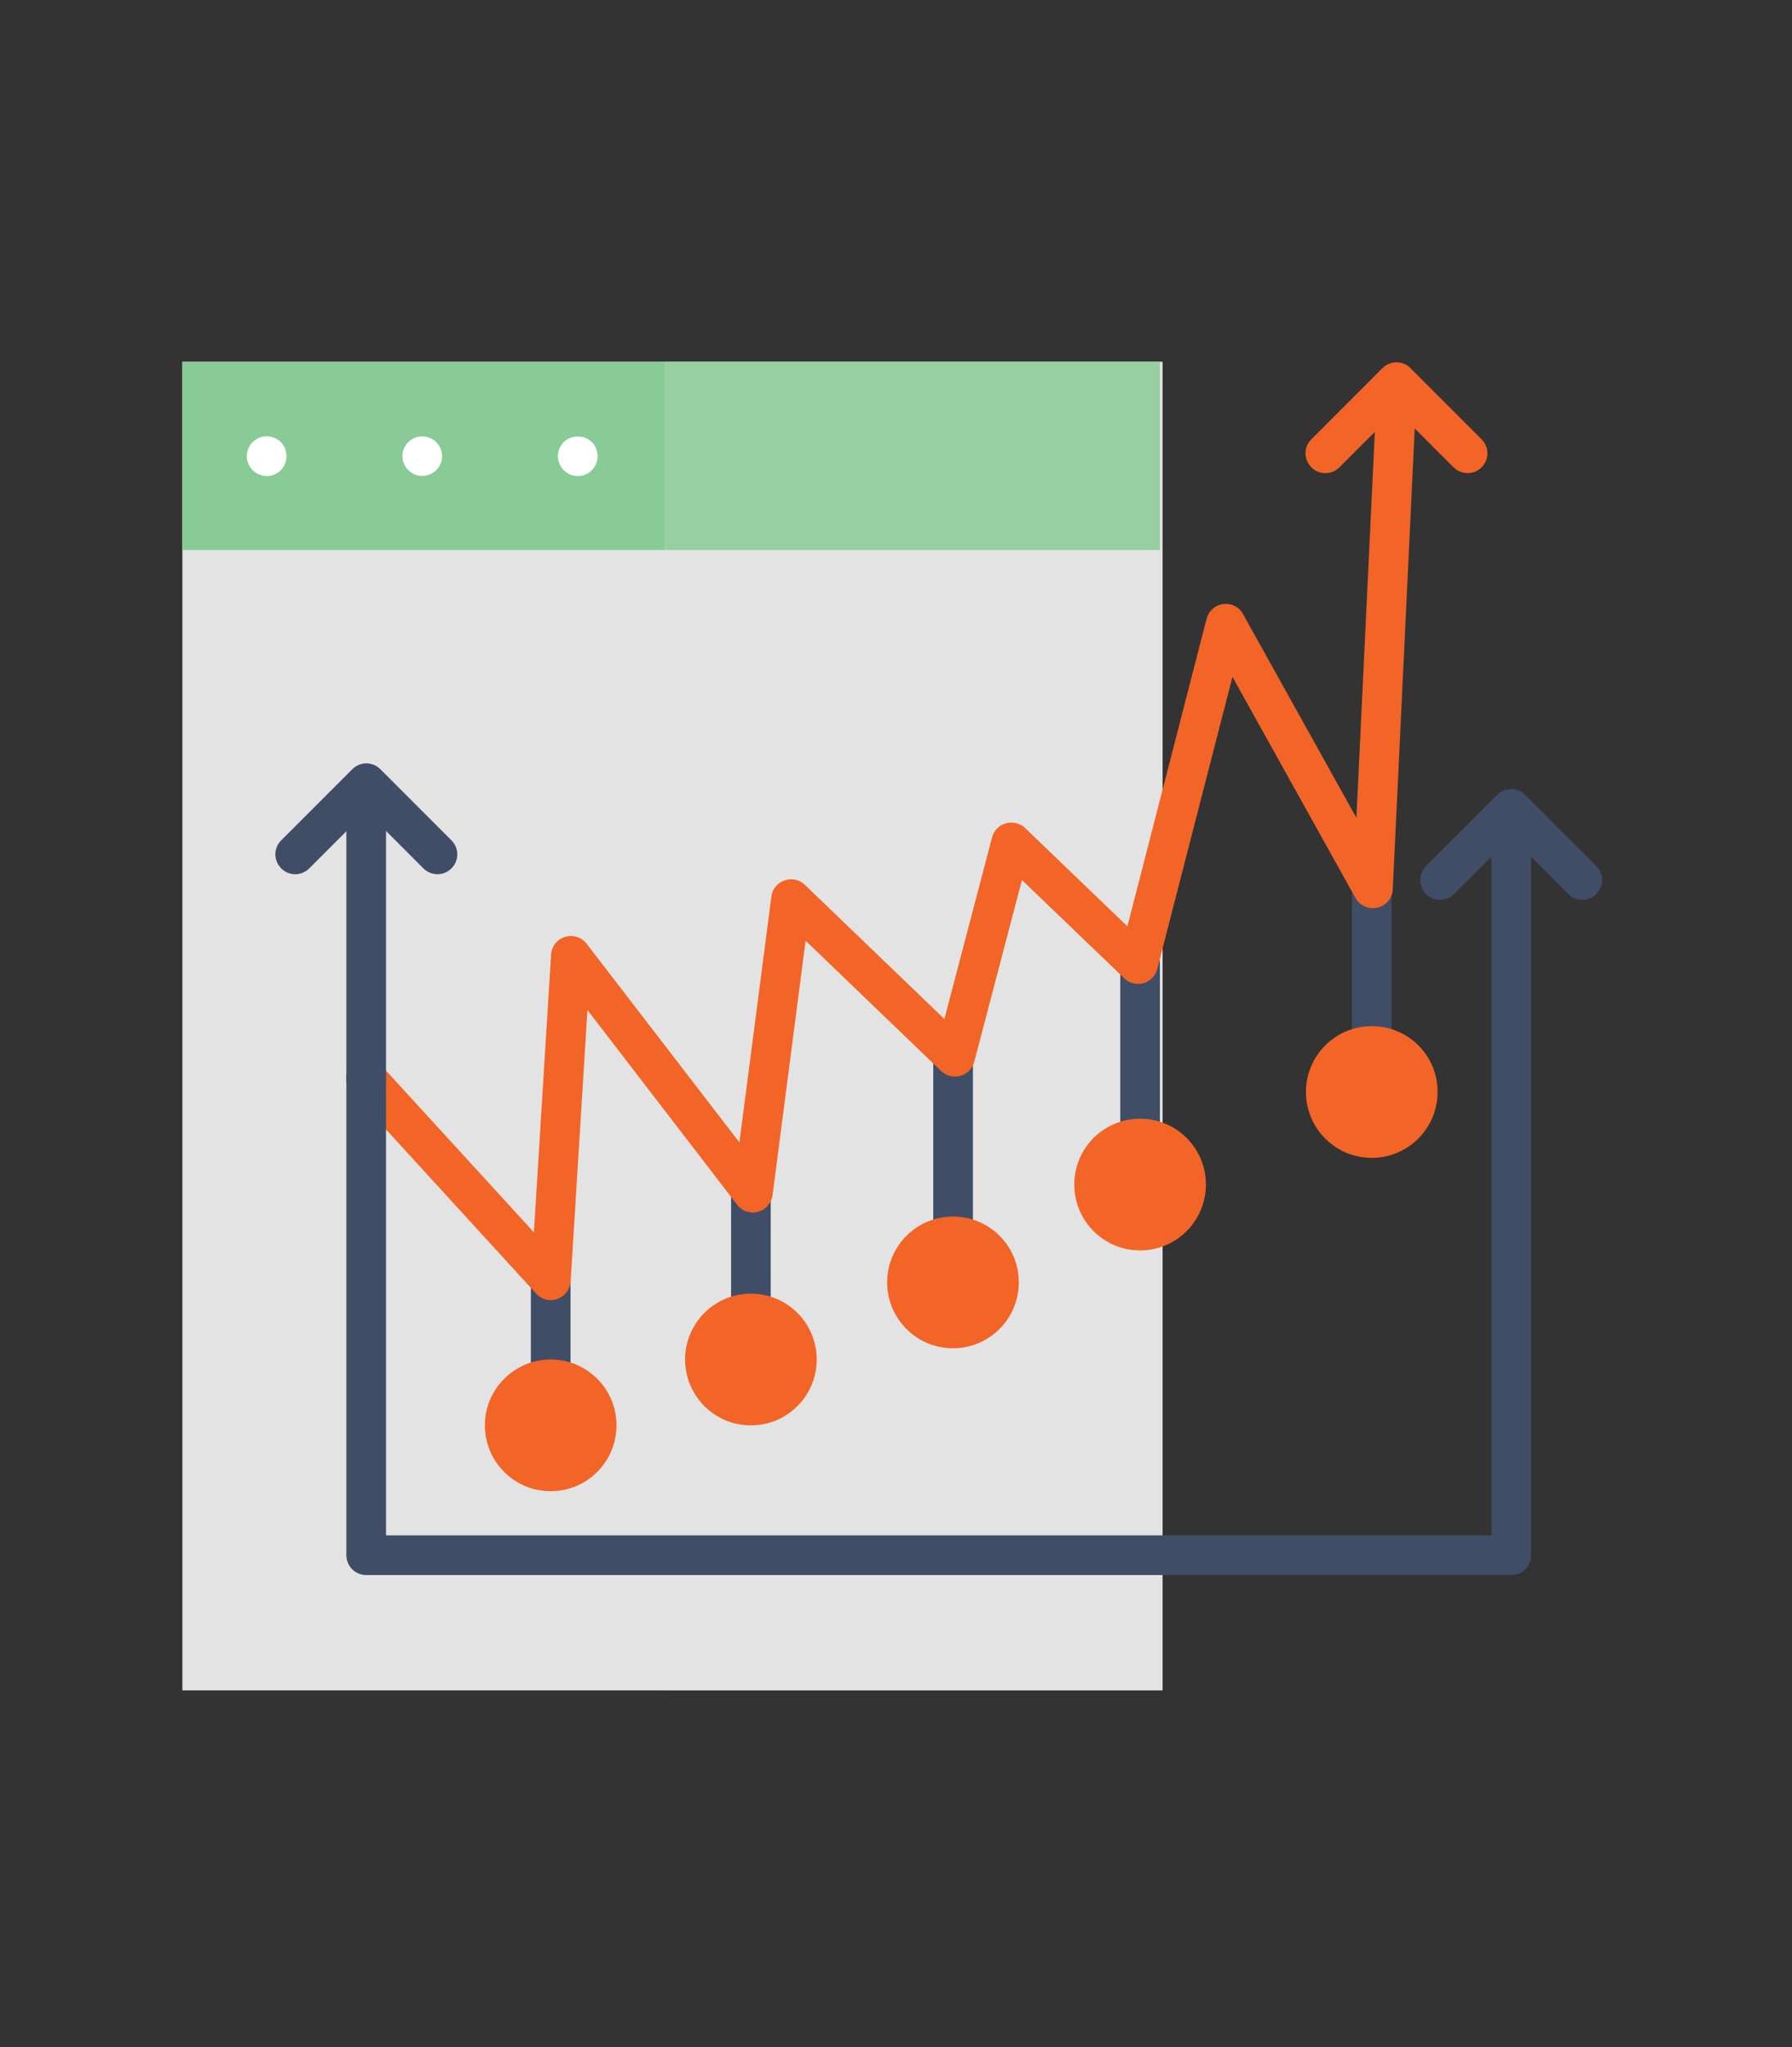 <?xml version="1.0" encoding="utf-8"?>
<!-- Generator: Adobe Illustrator 24.0.1, SVG Export Plug-In . SVG Version: 6.00 Build 0)  -->
<svg version="1.1" id="Layer_1" xmlns="http://www.w3.org/2000/svg" xmlns:xlink="http://www.w3.org/1999/xlink" x="0px" y="0px"
	 viewBox="0 0 135.6 154.8" style="enable-background:new 0 0 135.6 154.8;" xml:space="preserve">
<rect x="0" y="0" width="135.6" height="154.8" fill="#333333" stroke="none"/>
<style type="text/css">
	.st0{fill:#E3E3E3;}
	.st1{fill:#88CB96;}
	.st2{opacity:0.2;}
	.st3{fill:#FFFFFF;}
	.st4{fill:#404D66;}
	.st5{fill:#F26527;}
</style>
<g>
	<g>
		<g>
			<rect x="13.8" y="27.36" class="st0" width="74.17" height="100.47"/>
		</g>
	</g>
	<g>
		<g>
			<rect x="13.8" y="27.36" class="st1" width="73.97" height="14.23"/>
		</g>
	</g>
	<g class="st2">
		<g>
			<rect x="50.29" y="27.36" class="st0" width="37.68" height="100.47"/>
		</g>
	</g>
	<g class="st2">
		<g>
			<rect x="50.29" y="27.36" class="st1" width="37.47" height="14.23"/>
		</g>
	</g>
	<g>
		<g>
			<g>
				<g>
					<path class="st3" d="M20.18,36c-0.09,0-0.19-0.01-0.29-0.03c-0.09-0.02-0.19-0.05-0.28-0.09c-0.09-0.04-0.18-0.08-0.26-0.14
						c-0.08-0.05-0.16-0.11-0.23-0.18c-0.28-0.28-0.44-0.67-0.44-1.07c0-0.39,0.16-0.78,0.44-1.06c0.07-0.06,0.15-0.13,0.23-0.18
						c0.08-0.06,0.17-0.1,0.26-0.14c0.09-0.04,0.19-0.07,0.28-0.09c0.49-0.09,1.01,0.07,1.36,0.41c0.27,0.28,0.43,0.67,0.43,1.06
						c0,0.4-0.16,0.78-0.43,1.07C20.97,35.84,20.58,36,20.18,36z"/>
				</g>
			</g>
		</g>
		<g>
			<g>
				<g>
					<path class="st3" d="M30.45,34.5c0-0.83,0.68-1.5,1.5-1.5l0,0c0.83,0,1.5,0.67,1.5,1.5l0,0c0,0.82-0.67,1.49-1.5,1.49l0,0
						C31.13,35.99,30.45,35.32,30.45,34.5z"/>
				</g>
			</g>
		</g>
		<g>
			<g>
				<g>
					<path class="st3" d="M43.72,36c-0.39,0-0.78-0.16-1.06-0.44c-0.28-0.28-0.44-0.67-0.44-1.07c0-0.39,0.16-0.78,0.44-1.06
						c0.56-0.56,1.57-0.55,2.12,0c0.28,0.28,0.44,0.67,0.44,1.06c0,0.4-0.16,0.79-0.44,1.07C44.51,35.84,44.12,36,43.72,36z"/>
				</g>
			</g>
		</g>
	</g>
</g>
<g>
	<g>
		<path class="st4" d="M41.67,106.09c-0.83,0-1.5-0.67-1.5-1.5v-7.61c0-0.83,0.67-1.5,1.5-1.5c0.83,0,1.5,0.67,1.5,1.5v7.61
			C43.17,105.42,42.5,106.09,41.67,106.09z"/>
	</g>
</g>
<g>
	<g>
		<path class="st4" d="M56.82,102.29c-0.83,0-1.5-0.67-1.5-1.5v-10.6c0-0.83,0.67-1.5,1.5-1.5c0.83,0,1.5,0.67,1.5,1.5v10.6
			C58.32,101.62,57.65,102.29,56.82,102.29z"/>
	</g>
</g>
<g>
	<g>
		<path class="st4" d="M72.12,96.06c-0.83,0-1.5-0.67-1.5-1.5V79.62c0-0.83,0.67-1.5,1.5-1.5c0.83,0,1.5,0.67,1.5,1.5v14.94
			C73.62,95.39,72.95,96.06,72.12,96.06z"/>
	</g>
</g>
<g>
	<g>
		<path class="st4" d="M103.8,81.17c-0.83,0-1.5-0.67-1.5-1.5V66.24c0-0.83,0.67-1.5,1.5-1.5c0.83,0,1.5,0.67,1.5,1.5v13.43
			C105.31,80.5,104.63,81.17,103.8,81.17z"/>
	</g>
</g>
<g>
	<g>
		<path class="st4" d="M86.27,88.59c-0.83,0-1.5-0.67-1.5-1.5V72.91c0-0.83,0.67-1.5,1.5-1.5c0.83,0,1.5,0.67,1.5,1.5v14.18
			C87.78,87.92,87.1,88.59,86.27,88.59z"/>
	</g>
</g>
<g>
	<g>
		<path class="st4" d="M33.1,66.11c-0.38,0-0.77-0.15-1.06-0.44l-4.32-4.32l-4.32,4.32c-0.59,0.59-1.54,0.59-2.12,0
			c-0.59-0.59-0.59-1.54,0-2.12l5.38-5.38c0.59-0.59,1.54-0.59,2.12,0l5.38,5.38c0.59,0.59,0.59,1.54,0,2.12
			C33.86,65.97,33.48,66.11,33.1,66.11z"/>
	</g>
</g>
<g>
	<g>
		<path class="st4" d="M119.73,68.05c-0.38,0-0.77-0.15-1.06-0.44l-4.32-4.32l-4.32,4.32c-0.59,0.59-1.54,0.59-2.12,0
			c-0.59-0.59-0.59-1.54,0-2.12l5.38-5.38c0.59-0.59,1.54-0.59,2.12,0l5.38,5.38c0.59,0.59,0.59,1.54,0,2.12
			C120.5,67.91,120.12,68.05,119.73,68.05z"/>
	</g>
</g>
<g>
	<g>
		<g>
			<g>
				<path class="st5" d="M41.67,102.81c-2.75,0-4.98,2.23-4.98,4.98c0,1.84,1,3.45,2.48,4.31c0.73,0.43,1.59,0.67,2.5,0.67
					c1.65,0,3.11-0.8,4.02-2.04c0.6-0.82,0.96-1.84,0.96-2.94C46.65,105.04,44.42,102.81,41.67,102.81z"/>
			</g>
		</g>
	</g>
	<g class="st2">
		<g>
			<g>
				<path class="st5" d="M41.67,102.81v9.96c1.65,0,3.11-0.8,4.02-2.04c0.6-0.82,0.96-1.84,0.96-2.94
					C46.65,105.04,44.42,102.81,41.67,102.81z"/>
			</g>
		</g>
	</g>
</g>
<g>
	<g>
		<g>
			<g>
				<path class="st5" d="M56.82,97.83c-2.75,0-4.98,2.23-4.98,4.98c0,1.84,1,3.45,2.48,4.31c0.73,0.43,1.59,0.67,2.5,0.67
					c1.65,0,3.11-0.8,4.02-2.04c0.6-0.82,0.96-1.84,0.96-2.94C61.8,100.06,59.57,97.83,56.82,97.83z"/>
			</g>
		</g>
	</g>
	<g class="st2">
		<g>
			<g>
				<path class="st5" d="M56.82,97.83v9.96c1.65,0,3.11-0.8,4.02-2.04c0.6-0.82,0.96-1.84,0.96-2.94
					C61.8,100.06,59.57,97.83,56.82,97.83z"/>
			</g>
		</g>
	</g>
</g>
<g>
	<g>
		<g>
			<g>
				<path class="st5" d="M72.11,92c-2.75,0-4.98,2.23-4.98,4.98c0,1.84,1,3.45,2.48,4.31c0.73,0.43,1.59,0.67,2.5,0.67
					c1.65,0,3.11-0.8,4.02-2.04c0.6-0.82,0.96-1.84,0.96-2.94C77.1,94.23,74.87,92,72.11,92z"/>
			</g>
		</g>
	</g>
	<g class="st2">
		<g>
			<g>
				<path class="st5" d="M72.11,92v9.96c1.65,0,3.11-0.8,4.02-2.04c0.6-0.82,0.96-1.84,0.96-2.94C77.1,94.23,74.87,92,72.11,92z"/>
			</g>
		</g>
	</g>
</g>
<g>
	<g>
		<g>
			<g>
				<path class="st5" d="M86.27,84.6c-2.75,0-4.98,2.23-4.98,4.98c0,1.84,1,3.45,2.48,4.31c0.73,0.43,1.59,0.67,2.5,0.67
					c1.65,0,3.11-0.8,4.02-2.04c0.6-0.82,0.96-1.84,0.96-2.94C91.25,86.83,89.02,84.6,86.27,84.6z"/>
			</g>
		</g>
	</g>
	<g class="st2">
		<g>
			<g>
				<path class="st5" d="M86.27,84.6v9.96c1.65,0,3.11-0.8,4.02-2.04c0.6-0.82,0.96-1.84,0.96-2.94
					C91.25,86.83,89.02,84.6,86.27,84.6z"/>
			</g>
		</g>
	</g>
</g>
<g>
	<g>
		<g>
			<g>
				<path class="st5" d="M103.8,77.6c-2.75,0-4.98,2.23-4.98,4.98c0,1.84,1,3.45,2.48,4.31c0.73,0.43,1.59,0.67,2.5,0.67
					c1.65,0,3.11-0.8,4.02-2.04c0.6-0.82,0.96-1.84,0.96-2.94C108.79,79.83,106.56,77.6,103.8,77.6z"/>
			</g>
		</g>
	</g>
	<g class="st2">
		<g>
			<g>
				<path class="st5" d="M103.8,77.6v9.96c1.65,0,3.11-0.8,4.02-2.04c0.6-0.82,0.96-1.84,0.96-2.94
					C108.79,79.83,106.56,77.6,103.8,77.6z"/>
			</g>
		</g>
	</g>
</g>
<g>
	<g>
		<path class="st5" d="M41.68,98.32c-0.41,0-0.82-0.17-1.11-0.49L26.6,82.56c-0.56-0.61-0.52-1.56,0.09-2.12
			c0.61-0.56,1.56-0.52,2.12,0.09L40.4,93.19l1.3-21c0.04-0.62,0.46-1.16,1.06-1.34c0.6-0.18,1.25,0.02,1.63,0.52l11.56,15.02
			l2.42-18.59c0.07-0.56,0.46-1.04,0.99-1.22c0.54-0.19,1.13-0.06,1.54,0.33l10.56,10.15l3.61-13.74c0.13-0.51,0.53-0.92,1.05-1.06
			c0.51-0.14,1.06-0.01,1.45,0.36l7.74,7.43L91.3,46.8c0.15-0.59,0.65-1.04,1.26-1.12c0.61-0.08,1.21,0.22,1.5,0.76l8.58,15.41
			l1.52-31.86c0.04-0.83,0.73-1.46,1.57-1.43c0.83,0.04,1.47,0.74,1.43,1.57l-1.77,37.12c-0.03,0.67-0.5,1.24-1.16,1.39
			c-0.65,0.15-1.33-0.15-1.66-0.73l-9.31-16.72l-5.69,22.09c-0.13,0.52-0.53,0.92-1.04,1.07c-0.51,0.15-1.07,0.01-1.45-0.36
			l-7.75-7.44L73.72,80.3c-0.14,0.52-0.53,0.92-1.05,1.06c-0.51,0.14-1.06,0.01-1.45-0.36l-10.26-9.86l-2.5,19.24
			c-0.08,0.6-0.51,1.1-1.1,1.26c-0.59,0.16-1.21-0.05-1.58-0.53L44.45,76.38l-1.27,20.53c-0.04,0.6-0.43,1.12-1,1.32
			C42.02,98.3,41.85,98.32,41.68,98.32z"/>
	</g>
</g>
<g>
	<g>
		<path class="st5" d="M111.05,35.78c-0.38,0-0.77-0.15-1.06-0.44l-4.32-4.32l-4.32,4.32c-0.59,0.59-1.54,0.59-2.12,0
			c-0.59-0.59-0.59-1.54,0-2.12l5.38-5.38c0.28-0.28,0.66-0.44,1.06-0.44l0,0c0.4,0,0.78,0.16,1.06,0.44l5.38,5.38
			c0.59,0.59,0.59,1.54,0,2.12C111.82,35.63,111.44,35.78,111.05,35.78z"/>
	</g>
</g>
<g>
	<g>
		<path class="st4" d="M27.71,83.05c-0.83,0-1.5-0.67-1.5-1.5V60.91c0-0.83,0.67-1.5,1.5-1.5c0.83,0,1.5,0.67,1.5,1.5v20.64
			C29.21,82.38,28.54,83.05,27.71,83.05z"/>
	</g>
</g>
<g>
	<g>
		<path class="st4" d="M114.37,119.11H27.71c-0.83,0-1.5-0.67-1.5-1.5V81.55c0-0.83,0.67-1.5,1.5-1.5c0.83,0,1.5,0.67,1.5,1.5v34.56
			h83.65V63.44c0-0.83,0.67-1.5,1.5-1.5c0.83,0,1.5,0.67,1.5,1.5v54.16C115.87,118.43,115.2,119.11,114.37,119.11z"/>
	</g>
</g>
</svg>
